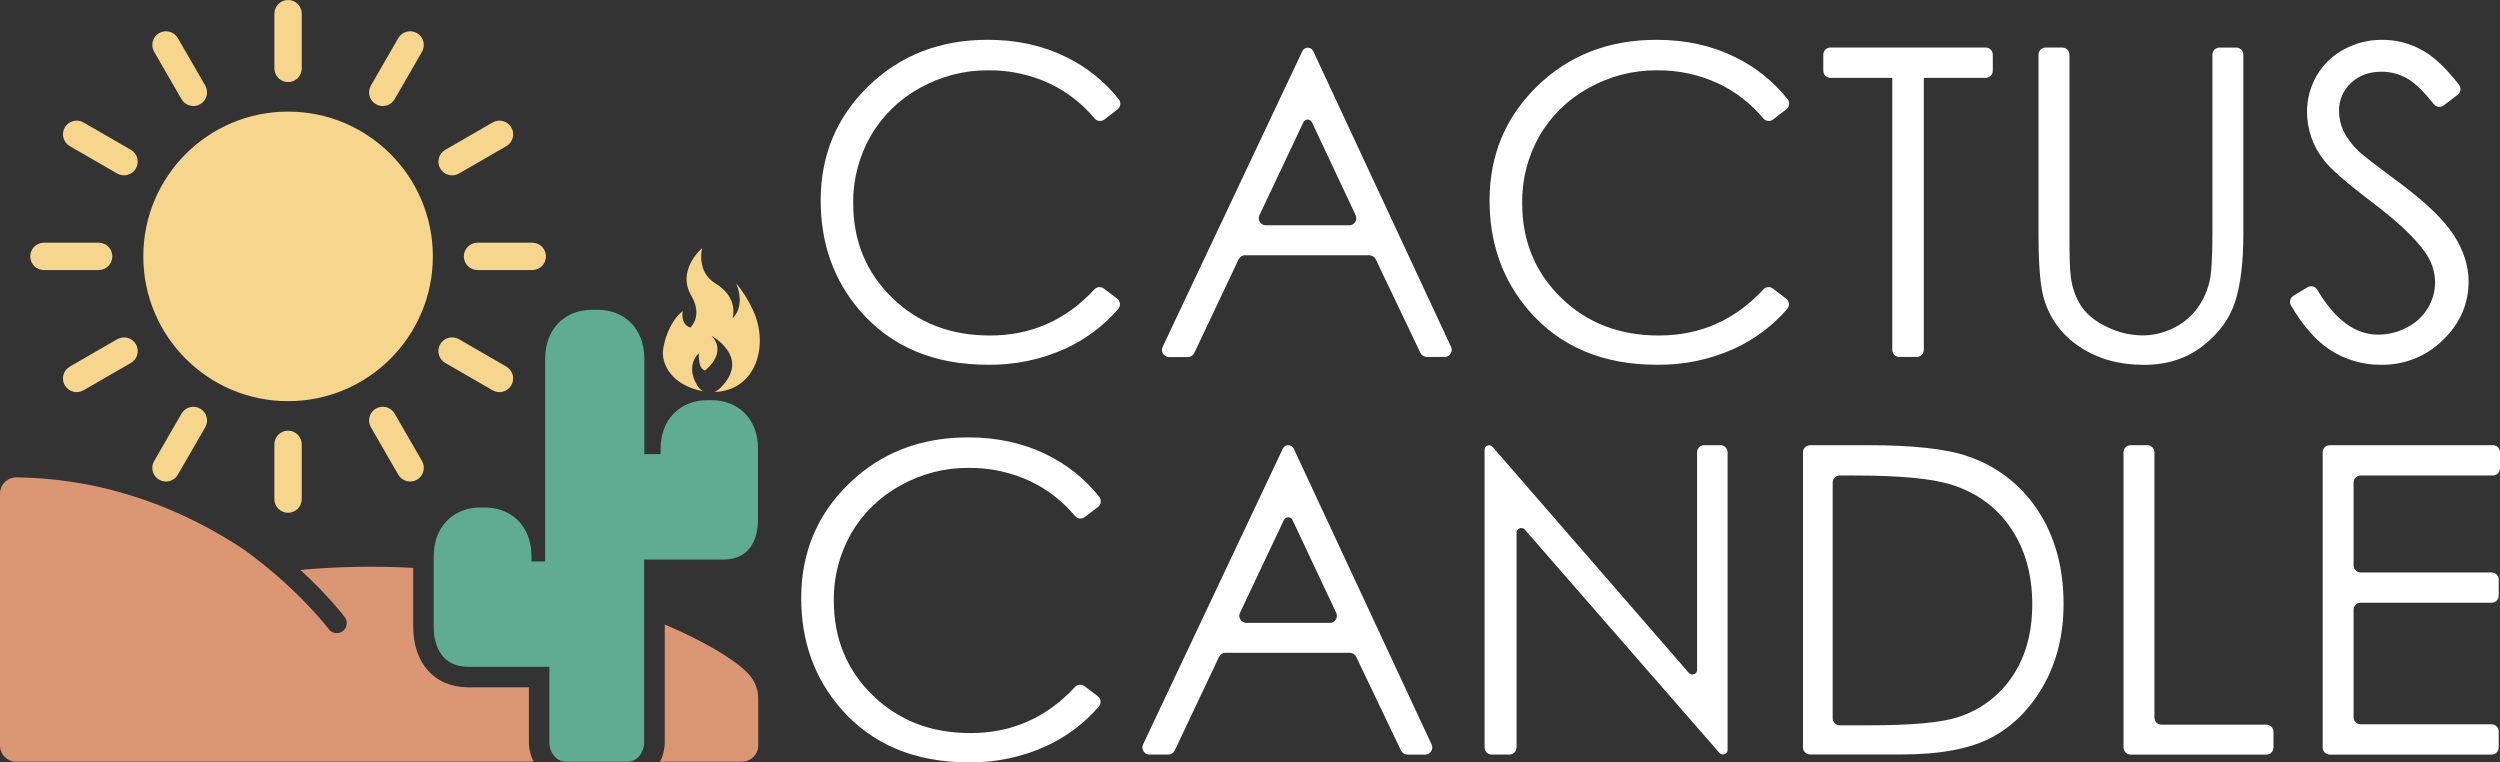 <?xml version="1.0" encoding="UTF-8"?><svg id="Layer_2" xmlns="http://www.w3.org/2000/svg" viewBox="0 0 1229.82 375.02"><rect x="0" y="0" width="1229.82" height="375.02" fill="#333333" stroke="none"/><defs><style>.cls-1{fill:#fff;}.cls-2{fill:#f5d68c;}.cls-3{fill:#db9673;}.cls-4{fill:#60ac92;}</style></defs><g id="Layer_1-2"><g id="Layer_2-2"><g id="Layer_1-2"><path class="cls-3" d="M260.18,364.99v-26.88h-29.8c-16.48,0-27.12-11.73-27.12-29.9v-28.85c-18.49-1.02-37.04-.69-55.48,1,14,12.85,21.45,22.75,21.89,23.34,1.58,2.21,1.07,5.27-1.14,6.85-2.14,1.53-5.11,1.1-6.73-.98-.15-.2-15.07-20-42.24-39.53-27.3-18-64.92-34.6-111.41-35.2-4.42-.08-8.07,3.43-8.15,7.85,0,.05,0,.1,0,.15v123.86C0,371.12,3.58,374.7,8,374.7h254.55c-1.56-3-2.37-6.33-2.37-9.71Z"/><path class="cls-3" d="M327.02,307.22v57.77c0,3.37-.79,6.69-2.33,9.68h40.32c4.42,0,8-3.58,8-8v-23c0-3.86-1.26-7.61-3.59-10.68-4.76-6.3-19.8-16.17-42.4-25.77Z"/><path class="cls-4" d="M350.18,196.87h-2.39c-12.61,0-22.83,8.9-22.83,24v2.53h-8v-47c0-15.14-10.22-24-22.83-24h-3.11c-12.61,0-22.83,8.89-22.83,24v99.8h-6.73v-2.54c0-15.13-10.22-24-22.83-24h-2.45c-12.6,0-22.83,8.9-22.83,24v34.56c0,10.69,4.78,19.81,17,19.81h39.9v37c0,5.34,3.61,9.68,8.07,9.68h30.48c4.45,0,8.07-4.34,8.07-9.68v-89.77h39c12.35,0,17-9.11,17-19.81v-34.55c.14-15.13-10.08-24.03-22.69-24.03Z"/><circle class="cls-2" cx="141.71" cy="126.12" r="71.22"/><path class="cls-2" d="M228.18,126.12c0-3.72,3.01-6.73,6.73-6.73h26.93c3.72,0,6.73,3.01,6.73,6.73s-3.01,6.73-6.73,6.73h-26.97c-3.7-.02-6.69-3.03-6.69-6.73Z"/><path class="cls-2" d="M14.88,126.12c0-3.72,3.01-6.73,6.73-6.73h26.93c3.72,0,6.73,3.01,6.73,6.73s-3.01,6.73-6.73,6.73H21.61c-3.72,0-6.73-3.01-6.73-6.73Z"/><path class="cls-2" d="M141.71,40.38c-3.72,0-6.73-3.01-6.73-6.73h0V6.72C134.98,3.01,138,0,141.72,0c3.71,0,6.72,3.01,6.72,6.72v26.93c0,3.72-3.01,6.73-6.73,6.73Z"/><path class="cls-2" d="M141.7,252.25c-3.72,0-6.73-3.01-6.73-6.73h0v-26.93c0-3.72,3.01-6.73,6.72-6.74,3.72,0,6.73,3.01,6.74,6.72v26.94c0,3.72-3,6.73-6.72,6.74h0Z"/><path class="cls-2" d="M216.56,82.9c-1.86-3.21-.76-7.32,2.45-9.18h.01l23.32-13.48c3.22-1.86,7.34-.75,9.2,2.46,1.86,3.22,.75,7.34-2.46,9.2l-23.32,13.47c-3.22,1.86-7.33,.75-9.19-2.47Z"/><path class="cls-2" d="M31.87,189.53c-1.86-3.22-.75-7.34,2.47-9.2l23.32-13.46c3.22-1.86,7.34-.75,9.2,2.46s.75,7.34-2.46,9.2h0l-23.32,13.46c-3.22,1.86-7.33,.76-9.2-2.45h0Z"/><path class="cls-2" d="M184.92,51.27c-3.22-1.86-4.32-5.97-2.46-9.19h0l13.46-23.33c1.86-3.22,5.98-4.32,9.2-2.47,3.22,1.86,4.32,5.98,2.46,9.2h0l-13.46,23.32c-1.86,3.22-5.98,4.32-9.2,2.47Z"/><path class="cls-2" d="M78.29,235.99c-3.22-1.86-4.32-5.97-2.46-9.19h0l13.46-23.33c1.86-3.22,5.98-4.32,9.2-2.46,3.22,1.86,4.32,5.98,2.46,9.2h0l-13.46,23.28c-1.84,3.23-5.95,4.35-9.18,2.51h-.02Z"/><path class="cls-2" d="M184.92,200.99c3.22-1.86,7.33-.76,9.2,2.45h0l13.46,23.33c1.86,3.22,.76,7.34-2.46,9.2-3.22,1.86-7.34,.76-9.2-2.46h0l-13.46-23.32c-1.86-3.22-.76-7.33,2.45-9.2h0Z"/><path class="cls-2" d="M78.29,16.28c3.22-1.85,7.34-.75,9.2,2.47l13.46,23.32c1.86,3.22,.75,7.34-2.46,9.19-3.22,1.86-7.34,.75-9.2-2.47l-13.46-23.32c-1.86-3.22-.76-7.33,2.45-9.2h0Z"/><path class="cls-2" d="M216.56,169.33c1.85-3.22,5.96-4.32,9.18-2.47h.01l23.32,13.47c3.22,1.86,4.32,5.98,2.46,9.2s-5.98,4.32-9.2,2.46h0l-23.32-13.46c-3.22-1.86-4.32-5.97-2.46-9.19h0Z"/><path class="cls-2" d="M31.87,62.71c1.86-3.22,5.98-4.33,9.2-2.47l23.32,13.47c3.22,1.86,4.32,5.98,2.46,9.19-1.86,3.22-5.98,4.32-9.19,2.47l-23.32-13.47c-3.22-1.86-4.33-5.97-2.47-9.19Z"/><path class="cls-2" d="M370.33,152.41c-2.12-4.68-4.86-9.05-8.15-13,4.79,12-1.89,17.21-1.89,17.21,0,0,3.59-9.91-8.38-17.21-9.55-5.82-6.53-17.35-6.53-17.35,0,0-12.72,10.73-5.34,23.34,5.95,10.17-.47,15.76-.47,15.76-5.09-1.8-3.72-8.14-3.72-8.14-7.08,5.42-10.33,17.91-9.69,22.05,.54,5.38,5,14.67,19.85,17.41-.81-.43-1.55-.99-2.19-1.65,0,0-7.54-9.59,0-17.13,0,0-.65,7.62,3,8.56,0,0,11.36-8.56,3.16-17.09,0,0,19.69,10.58,4.38,25.66-.84,.86-1.84,1.54-2.94,2,20.98-.73,26.97-23.65,18.91-40.42Z"/><path class="cls-1" d="M549.8,53.76l-6.55,5.03c-1.48,1.14-3.6,.9-4.79-.53-5.95-7.16-13.37-12.96-21.76-17-9.55-4.51-20.01-6.8-30.57-6.67-11.81-.08-23.44,2.94-33.72,8.75-10.01,5.49-18.33,13.61-24.06,23.48-5.79,10.08-8.77,21.53-8.63,33.15,0,18.53,6.36,34.01,19.09,46.45,12.73,12.44,28.78,18.64,48.16,18.62,20.29,0,37.42-7.56,51.39-22.68,1.22-1.32,3.24-1.5,4.67-.41l6.53,4.96c1.54,1.17,1.84,3.37,.67,4.91-.05,.06-.09,.12-.14,.17-7.18,8.29-16.06,14.95-26.03,19.52-11.94,5.4-24.92,8.1-38.02,7.92-26.63,0-47.63-8.86-63.01-26.59-12.87-14.96-19.31-33.02-19.31-54.18,0-22.28,7.81-41.03,23.44-56.24,15.62-15.21,35.2-22.83,58.71-22.85,14.21,0,27.04,2.81,38.48,8.43,10.12,4.9,19.01,12.01,26.01,20.81,1.21,1.51,.98,3.71-.53,4.92l-.03,.02Z"/><path class="cls-1" d="M645.99,25.1l67.82,145.52c.82,1.75,.06,3.82-1.68,4.64-.46,.22-.97,.33-1.48,.33h-8.74c-1.34,0-2.57-.77-3.15-1.98l-22-46.05c-.58-1.21-1.8-1.99-3.15-1.99h-61.15c-1.35,0-2.58,.78-3.16,2l-21.82,46.08c-.58,1.22-1.81,1.99-3.16,1.99h-9.24c-1.93,0-3.49-1.56-3.49-3.49,0-.52,.11-1.02,.33-1.49L640.68,25.13c.49-1.02,1.52-1.68,2.66-1.68h0c1.13,0,2.16,.63,2.66,1.65Zm-4.83,35.09l-21.6,45.65c-.83,1.74-.09,3.82,1.65,4.65,.47,.22,.99,.34,1.51,.34h41c1.93,0,3.49-1.56,3.49-3.49,0-.52-.11-1.02-.33-1.49l-21.47-45.65c-.53-1.17-1.92-1.69-3.09-1.16-.51,.23-.92,.64-1.16,1.15h0Z"/><path class="cls-1" d="M878.75,53.76l-6.53,5.03c-1.48,1.14-3.6,.9-4.79-.53-5.95-7.16-13.37-12.96-21.76-17-9.55-4.51-20.01-6.79-30.57-6.67-11.82-.08-23.45,2.94-33.73,8.75-10,5.49-18.32,13.61-24.05,23.48-5.75,10.09-8.69,21.54-8.51,33.15,0,18.53,6.36,34.01,19.09,46.45,12.73,12.44,28.78,18.64,48.16,18.62,20.28,0,37.41-7.56,51.39-22.68,1.22-1.32,3.24-1.5,4.67-.41l6.53,4.96c1.54,1.17,1.84,3.37,.67,4.91-.05,.06-.09,.12-.14,.17-7.18,8.29-16.06,14.95-26.03,19.52-11.94,5.4-24.92,8.1-38.02,7.92-26.62,0-47.63-8.86-63.01-26.59-12.9-14.96-19.35-33.04-19.36-54.21,0-22.28,7.81-41.03,23.44-56.24,15.62-15.21,35.2-22.81,58.71-22.81,14.21,0,27.04,2.81,38.49,8.43,10.12,4.9,19.01,12.01,26.01,20.81,1.18,1.53,.91,3.73-.62,4.91l-.04,.03Z"/><path class="cls-1" d="M896.93,34.8v-7.92c0-1.93,1.57-3.48,3.49-3.49h76.4c1.93,0,3.49,1.56,3.49,3.49h0v7.92c0,1.92-1.55,3.48-3.47,3.49,0,0-.01,0-.02,0h-30.44V172.1c0,1.93-1.56,3.49-3.49,3.49h-8.54c-1.93,0-3.49-1.56-3.49-3.49h0V38.29h-30.44c-1.93,0-3.49-1.56-3.49-3.49Z"/><path class="cls-1" d="M1006.26,23.4h8.27c1.93,0,3.48,1.57,3.49,3.49V115.33c0,10.9,.21,17.69,.62,20.38,.53,5.37,2.34,10.53,5.27,15.05,2.76,4.04,7,7.42,12.73,10.14,5.38,2.64,11.28,4.04,17.28,4.09,5,0,9.93-1.09,14.45-3.21,4.49-2.04,8.45-5.08,11.58-8.89,3.24-4.06,5.57-8.78,6.84-13.82,1.03-3.86,1.55-11.79,1.56-23.79V26.89c0-1.93,1.56-3.49,3.49-3.49h8.23c1.93,0,3.48,1.57,3.49,3.49V115.33c0,13.59-1.33,24.57-3.99,32.95-2.66,8.38-7.97,15.68-15.93,21.88-7.96,6.2-17.6,9.31-28.91,9.32-12.27,0-22.79-2.93-31.55-8.79-8.43-5.44-14.66-13.68-17.59-23.28-1.85-5.93-2.78-16.62-2.79-32.08V26.94c-.03-1.93,1.51-3.52,3.43-3.55h.02Z"/><path class="cls-1" d="M1128.19,145.49l6.95-4.17c1.65-.99,3.8-.45,4.79,1.2v.02c8.71,14.72,18.65,22.08,29.83,22.08,5.01,.02,9.95-1.2,14.38-3.57,4.25-2.16,7.8-5.48,10.24-9.57,2.31-3.85,3.52-8.25,3.52-12.73-.11-5.42-1.92-10.67-5.18-15-4.76-6.76-13.45-14.91-26.07-24.46-12.62-9.55-20.52-16.48-23.69-20.8-5.19-6.63-8.02-14.79-8.07-23.2-.07-6.36,1.58-12.61,4.77-18.11,3.18-5.46,7.82-9.92,13.4-12.89,5.76-3.14,12.22-4.75,18.78-4.7,7.06-.03,14,1.81,20.12,5.33,5.6,3.19,11.5,8.78,17.68,16.78,1.19,1.54,.9,3.74-.63,4.93h-.01l-6.88,5.23c-1.52,1.14-3.68,.86-4.86-.63-4.83-6.07-9.01-10.17-12.54-12.29-3.97-2.41-8.54-3.68-13.19-3.66-6.14,0-11.16,1.85-15.05,5.56-3.82,3.54-5.95,8.55-5.85,13.76,0,3.32,.71,6.59,2.07,9.62,1.89,3.8,4.45,7.24,7.55,10.14,2,1.93,8.56,7,19.67,15.21,13.16,9.76,22.2,18.43,27.11,26.02,4.91,7.58,7.35,15.2,7.34,22.86,0,11.04-4.19,20.63-12.56,28.76-8.12,8.04-19.15,12.46-30.57,12.23-8.93,.09-17.68-2.49-25.14-7.4-6.85-4.49-13.21-11.74-19.09-21.76-.98-1.66-.44-3.79,1.21-4.78Z"/><path class="cls-1" d="M540.17,249.36l-6.55,5.01c-1.48,1.13-3.58,.9-4.78-.52-5.95-7.16-13.38-12.97-21.77-17.01-9.56-4.51-20.01-6.79-30.57-6.67-11.81-.09-23.44,2.93-33.72,8.74-10.01,5.49-18.33,13.62-24.06,23.49-5.76,10.09-8.71,21.54-8.54,33.15,0,18.53,6.36,34.01,19.09,46.45,12.73,12.44,28.78,18.64,48.16,18.62,20.29,0,37.43-7.56,51.4-22.68,1.22-1.31,3.23-1.49,4.66-.41l6.54,4.96c1.54,1.18,1.83,3.39,.65,4.93-.04,.05-.08,.1-.13,.15-7.18,8.3-16.05,14.95-26.03,19.52-11.94,5.41-24.92,8.11-38.02,7.92-26.62,0-47.62-8.86-63.01-26.59-12.9-14.96-19.35-33.04-19.35-54.21,0-22.28,7.81-41.03,23.44-56.24,15.62-15.21,35.2-22.81,58.71-22.81,14.21,0,27.04,2.81,38.49,8.44,10.12,4.89,19.01,12.01,25.99,20.81,1.2,1.52,.94,3.72-.58,4.92l-.04,.03Z"/><path class="cls-1" d="M636.42,220.69l67.82,145.54c.82,1.75,.06,3.82-1.68,4.64-.46,.22-.96,.33-1.47,.33h-8.75c-1.34,0-2.57-.78-3.15-1.99l-22.04-46.11c-.59-1.21-1.81-1.98-3.16-1.98h-61.15c-1.35,0-2.58,.77-3.16,1.99l-21.81,46.08c-.58,1.22-1.81,2-3.16,2h-9.25c-1.93,0-3.5-1.58-3.49-3.51,0-.51,.12-1.02,.33-1.48l68.77-145.52c.48-1.02,1.51-1.68,2.65-1.68h0c1.16-.02,2.21,.64,2.7,1.69Zm-4.83,35.1l-21.6,45.65c-.82,1.74-.08,3.82,1.67,4.65,.47,.22,.97,.33,1.49,.33h41c1.93,0,3.5-1.55,3.5-3.48,0-.52-.11-1.03-.33-1.5l-21.51-45.65c-.56-1.16-1.95-1.66-3.11-1.1-.48,.23-.87,.62-1.1,1.1Z"/><path class="cls-1" d="M730.3,367.71V221.26c0-1.23,1-2.22,2.22-2.22h0c.66,0,1.29,.28,1.72,.78l96.53,111.18c.84,.97,2.31,1.08,3.28,.24,.51-.44,.81-1.09,.8-1.77v-106.98c0-1.93,1.56-3.49,3.49-3.49h8.02c1.92,0,3.48,1.55,3.49,3.47,0,0,0,.01,0,.02v146.42c0,1.23-1,2.22-2.22,2.22h-.11c-.66,0-1.28-.29-1.71-.78l-95.69-109.79c-.85-.97-2.32-1.07-3.29-.22-.51,.44-.8,1.08-.8,1.75v105.61c0,1.93-1.56,3.49-3.49,3.49h-8.74c-1.93,0-3.49-1.56-3.49-3.49h0Z"/><path class="cls-1" d="M886.94,367.71V222.49c0-1.93,1.56-3.49,3.49-3.49h28.06c22.77,0,39.29,1.83,49.56,5.48,14.25,4.78,26.46,14.27,34.61,26.89,8.3,12.76,12.46,27.96,12.46,45.58,0,15.25-3.29,28.66-9.88,40.25-6.59,11.58-15.14,20.14-25.66,25.66-10.52,5.53-25.26,8.29-44.23,8.28h-44.93c-1.9,0-3.45-1.53-3.49-3.44Zm14.59-14.39c0,1.93,1.56,3.49,3.49,3.49h14.1c21.04,0,35.62-1.31,43.76-3.92,11.04-3.42,20.57-10.51,27.01-20.11,6.56-9.69,9.84-21.52,9.83-35.51,0-14.68-3.55-27.22-10.65-37.62-7.1-10.41-17-17.54-29.7-21.4-9.52-2.89-25.21-4.34-47.07-4.34h-7.27c-1.93,0-3.49,1.56-3.49,3.49h0v115.93Z"/><path class="cls-1" d="M1048.11,219h8.23c1.93,0,3.49,1.56,3.49,3.49h0v130.51c0,1.93,1.56,3.49,3.49,3.49h51.58c1.93,0,3.49,1.56,3.49,3.49h0v7.73c0,1.93-1.56,3.49-3.49,3.49h-66.79c-1.93,0-3.48-1.57-3.49-3.49V222.49c0-1.93,1.56-3.49,3.49-3.49h0Z"/><path class="cls-1" d="M1146.09,219h80.24c1.93,0,3.49,1.56,3.49,3.49h0v7.92c0,1.93-1.57,3.48-3.49,3.49h-65.04c-1.92,0-3.48,1.55-3.49,3.47v40.74c0,1.93,1.56,3.49,3.49,3.49h64.41c1.93,0,3.49,1.56,3.49,3.49h0v7.92c0,1.93-1.57,3.48-3.49,3.49h-64.41c-1.92,0-3.48,1.55-3.49,3.47v52.83c0,1.93,1.55,3.5,3.48,3.5h64.42c1.93,0,3.49,1.56,3.49,3.49h0v7.93c0,1.93-1.57,3.48-3.49,3.49h-79.61c-1.93,0-3.49-1.56-3.49-3.49h0V222.49c0-1.92,1.55-3.48,3.47-3.49h.02Z"/></g></g></g></svg>